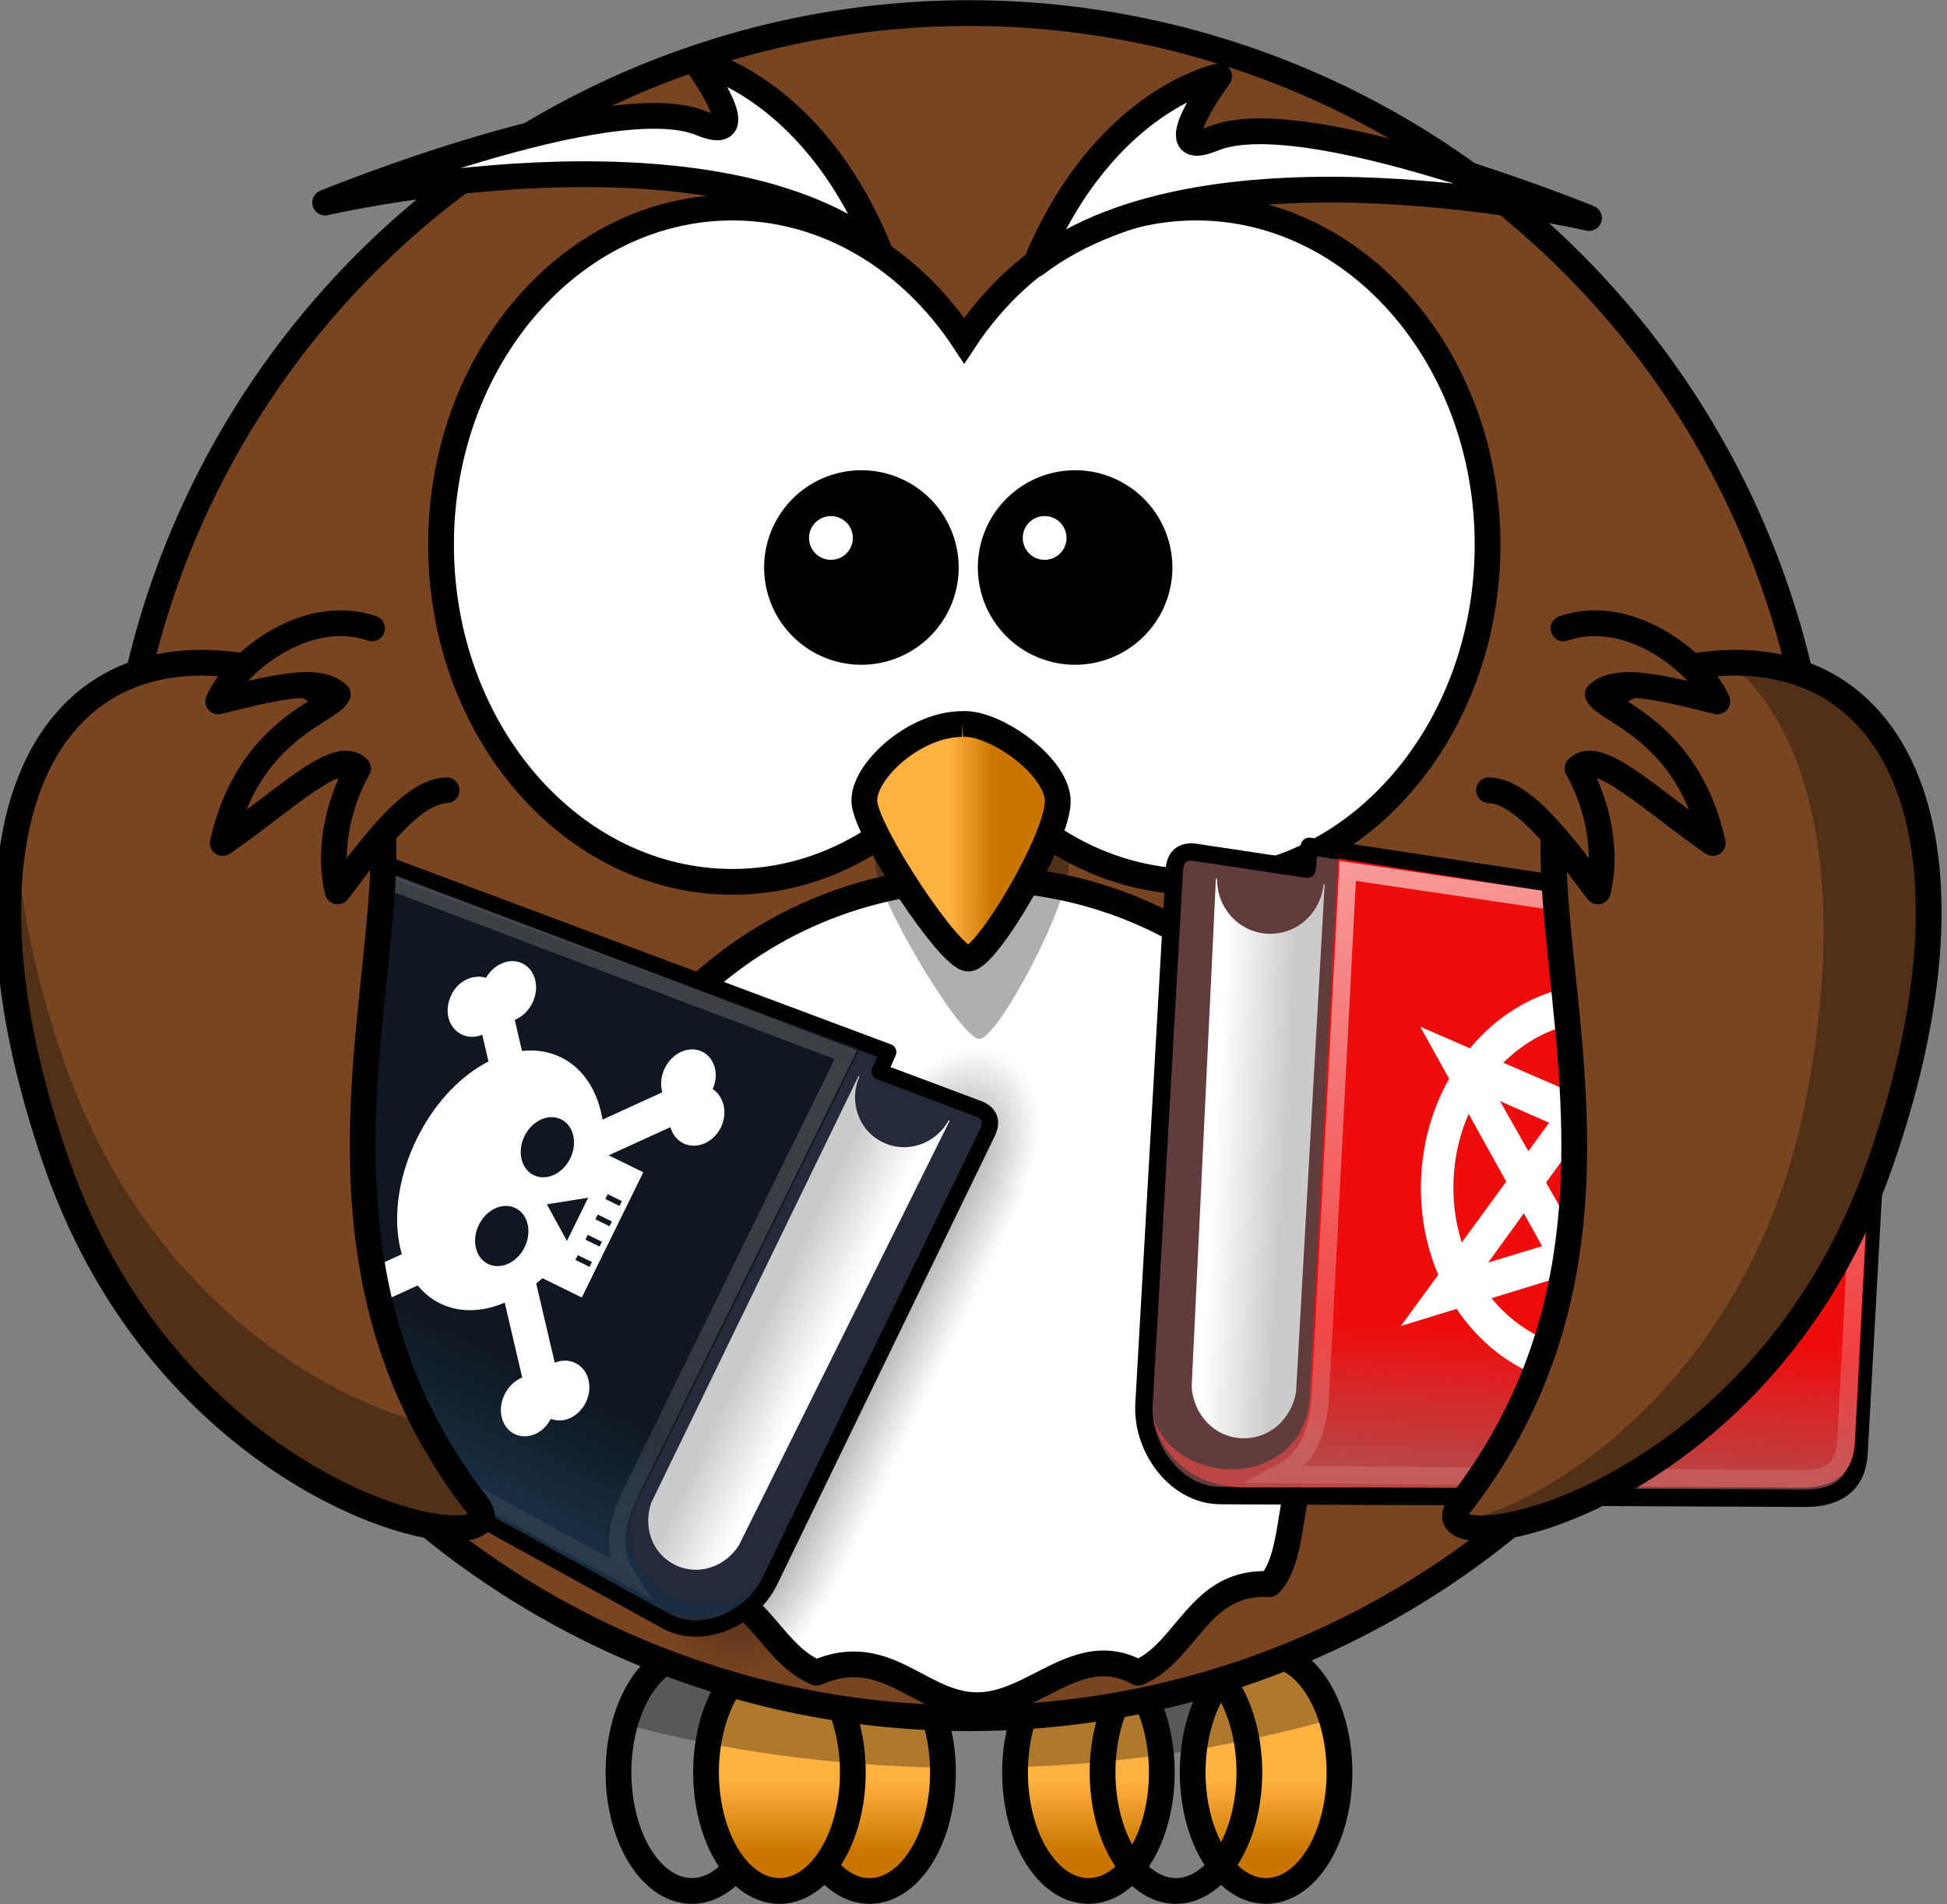 <?xml version="1.0" encoding="UTF-8" standalone="no"?>
<svg viewBox="0 0 511.156 499.979" xmlns="http://www.w3.org/2000/svg" xmlns:xlink="http://www.w3.org/1999/xlink">
<rect x="0" y="0" width="511.156" height="499.979" fill="#808080" stroke="none"/>
<defs>
<linearGradient id="linearGradient4098-2-9-1-0">
<stop offset="0" stop-color="#ffb142"/>
<stop offset="1" stop-color="#c87600"/>
</linearGradient>
<linearGradient gradientUnits="userSpaceOnUse" id="linearGradient22301" x2="0" y1="-150.697" y2="327.66">
<stop offset="0" stop-opacity="0"/>
<stop offset=".5"/>
<stop offset="1" stop-opacity="0"/>
</linearGradient>
<linearGradient id="linearGradient5060-2-4-4-9-1-9">
<stop offset="0"/>
<stop offset="1" stop-opacity="0"/>
</linearGradient>
<linearGradient gradientUnits="userSpaceOnUse" id="linearGradient22307" x1="1627.033" x2="1631.668">
<stop offset="0" stop-opacity=".069"/>
<stop offset="1" stop-color="#fff"/>
</linearGradient>
<linearGradient id="linearGradient2803-3-4-4-8-2-6">
<stop offset="0" stop-color="#fff"/>
<stop offset="1" stop-color="#cbcbcb"/>
</linearGradient>
<linearGradient gradientTransform="matrix(1.331,-2.711,2.91,1.429,3942.919,305.274)" gradientUnits="userSpaceOnUse" id="linearGradient22311" x1="6.587" x2="14.511">
<stop offset="0" stop-color="#182d41"/>
<stop offset="1" stop-color="#0f1821"/>
</linearGradient>
<linearGradient gradientTransform="matrix(1.425,-2.903,2.71,1.331,3940.864,307.779)" gradientUnits="userSpaceOnUse" id="linearGradient22313" x1="73.362" x2="-2.758" y1="26.652" y2="21.27">
<stop offset="0" stop-color="#282828"/>
<stop offset="1" stop-color="#a9a9a9" stop-opacity="0"/>
</linearGradient>
<linearGradient gradientTransform="matrix(.168,-3.236,-3.473,-.181,4301.042,344.98)" gradientUnits="userSpaceOnUse" id="linearGradient22317" x1="6.587" x2="14.511">
<stop offset="0" stop-color="#b44"/>
<stop offset="1" stop-color="#ee0d0d"/>
</linearGradient>
<linearGradient gradientTransform="matrix(.18,-3.464,-3.234,-.168,4301.66,348.4)" gradientUnits="userSpaceOnUse" id="linearGradient22319" x1="73.362" x2="-2.758" y1="26.652" y2="21.27">
<stop offset="0" stop-color="#fff"/>
<stop offset="1" stop-color="#fff" stop-opacity="0"/>
</linearGradient>
<linearGradient gradientUnits="userSpaceOnUse" id="linearGradient22287" x1="4124.042" x2="4124.042" xlink:href="#linearGradient4098-2-9-1-0" y1="380.542" y2="394.623"/>
<linearGradient gradientUnits="userSpaceOnUse" id="linearGradient22291" x1="4124.042" x2="4124.042" xlink:href="#linearGradient4098-2-9-1-0" y1="380.542" y2="394.623"/>
<linearGradient gradientUnits="userSpaceOnUse" id="linearGradient22293" x1="4124.042" x2="4124.042" xlink:href="#linearGradient4098-2-9-1-0" y1="380.542" y2="394.623"/>
<linearGradient gradientUnits="userSpaceOnUse" id="linearGradient22299" x1="4115.34" x2="4123.83" xlink:href="#linearGradient4098-2-9-1-0"/>
<linearGradient gradientTransform="matrix(3.145,-6.406,1.251,.614,3942.061,304.853)" gradientUnits="userSpaceOnUse" id="linearGradient22309" x1="10.496" x2="10.22" xlink:href="#linearGradient2803-3-4-4-8-2-6" y1="93.338" y2="84.287"/>
<linearGradient gradientTransform="matrix(.398,-7.645,-1.493,-.078,4302.066,345.033)" gradientUnits="userSpaceOnUse" id="linearGradient22315" x1="10.496" x2="10.22" xlink:href="#linearGradient2803-3-4-4-8-2-6" y1="93.338" y2="84.287"/>
<radialGradient cx="605.714" cy="486.648" gradientTransform="matrix(2.774,0,0,1.97,-1891.633,-872.885)" gradientUnits="userSpaceOnUse" id="radialGradient22303" r="117.143" xlink:href="#linearGradient5060-2-4-4-9-1-9"/>
<radialGradient cx="605.714" cy="486.648" gradientTransform="matrix(-2.774,0,0,1.97,112.762,-872.885)" gradientUnits="userSpaceOnUse" id="radialGradient22305" r="117.143" xlink:href="#linearGradient5060-2-4-4-9-1-9"/>
</defs>
<g transform="matrix(1.352,0,0,1.352,-5314.63,-47.078)">
<path d="m4114.042,379.019a14.25,23.024 0 0,1 -28.5,0 14.25,23.024 0 1,1 28.5,0z" fill="url(#linearGradient22287)" stroke="#000" stroke-linecap="round" stroke-linejoin="round" stroke-width="5"/>
<path d="m4079.542,379.019a14.25,23.024 0 0,1 -28.5,0 14.25,23.024 0 1,1 28.5,0z" fill="url(#linearGradient22287)" stroke="#000" stroke-linecap="round" stroke-linejoin="round" stroke-width="5"/>
<path d="m4096.542,379.019a14.25,23.024 0 0,1 -28.5,0 14.25,23.024 0 1,1 28.5,0z" fill="url(#linearGradient22291)" stroke="#000" stroke-linecap="round" stroke-linejoin="round" stroke-width="5"/>
<path d="m4191.042,379.019a14.25,23.024 0 0,1 -28.5,0 14.25,23.024 0 1,1 28.5,0z" fill="url(#linearGradient22293)" stroke="#000" stroke-linecap="round" stroke-linejoin="round" stroke-width="5"/>
<path d="m4156.542,379.019a14.25,23.024 0 0,1 -28.5,0 14.25,23.024 0 1,1 28.5,0z" fill="url(#linearGradient22287)" stroke="#000" stroke-linecap="round" stroke-linejoin="round" stroke-width="5"/>
<path d="m4173.542,379.019a14.25,23.024 0 0,1 -28.5,0 14.25,23.024 0 1,1 28.5,0z" fill="url(#linearGradient22291)" stroke="#000" stroke-linecap="round" stroke-linejoin="round" stroke-width="5"/>
<path d="m4065.292,355.991c-5.806,0-10.78,5.63-13,13.688 18.971,5.074 39.814,8.034 61.719,8.438-.298-12.285-6.543-22.125-14.219-22.125-3.301,0-6.333,1.827-8.75,4.875-2.417-3.047-5.449-4.875-8.75-4.875-3.186,0-6.126,1.705-8.5,4.562-2.374-2.858-5.314-4.562-8.5-4.562zm77,0c-7.656,0-13.891,9.79-14.219,22.031 21.881-.704 42.616-3.984 61.438-9.344-2.347-7.516-7.157-12.688-12.719-12.688-3.301,0-6.333,1.827-8.75,4.875-2.417-3.047-5.449-4.875-8.75-4.875-3.186,0-6.126,1.705-8.5,4.562-2.374-2.858-5.314-4.562-8.5-4.562z" fill-opacity=".314"/>
<path d="m4284.7,202.93a165.564,165.564 0 0,1 -331.128,0 165.564,165.564 0 1,1 331.128,0z" fill="#784421" stroke="#000" stroke-linecap="round" stroke-width="5"/>
<path d="m4200.973,285.71c-26.5-4.924-2.247,21.631-6.311,31.233-16.063-7.898-9.943,18.25-17.206,25.514-13.764-.736-15.912,13.143-25.514,17.206-11.602-6.437-20.156,6.311-31.233,6.311s-17.631-12.247-31.233-6.311c-9.601-4.063-11.75-17.443-25.514-17.206-7.264-7.264-6.143-34.912-17.207-25.514-4.063-9.601 14.689-38.156-6.311-31.233 0-11.076 22.247-31.631 6.311-31.233 4.063-9.601 24.443-16.75 17.207-25.514 14.528-14.528 34.594-23.517 56.746-23.517s42.219,8.99 56.746,23.517c-10.736,5.264 13.143,15.912 17.206,25.514-17.937-.898 6.311,20.156 6.311,31.233z" fill="#fff" stroke="#000" stroke-linecap="round" stroke-linejoin="round" stroke-width="5"/>
<path d="m4073.185,75.13c-31.235,0-56.603,29.331-56.603,65.472s25.369,65.472 56.603,65.472c18.356,0 34.644-10.141 44.985-25.829 10.34,15.7 26.664,25.829 45.027,25.829 31.234,0 56.603-29.331 56.603-65.472s-25.369-65.472-56.603-65.472c-18.361,0-34.688,10.133-45.027,25.829-10.341-15.685-26.631-25.829-44.985-25.829z" fill="#fff" stroke="#000" stroke-linecap="round" stroke-width="5"/>
<path d="m4119.885,186.038c-9.288,0-19.384,10.327-18.98,16.85s16.557,33.699 20.191,33.699 17.768-26.633 17.364-34.243-12.519-16.85-18.576-16.306z" fill-opacity=".314" fill-rule="evenodd"/>
<path d="m4117.764,175.43c-9.288,0-19.384,9.306-18.98,15.184s16.557,30.367 20.191,30.367 17.768-24 17.364-30.857-12.519-15.184-18.576-14.694z" fill="url(#linearGradient22299)" fill-rule="evenodd" stroke="#000" stroke-width="5"/>
<path d="m4132.013,86.148c13.276-32.16 35.666-36.513 35.666-36.513s-12.453,16.775-1.174,12.109c17.465-7.226 72.997,15.418 72.997,15.418s-73.574-17.126-107.488,8.986z" fill="#fff" fill-rule="evenodd" stroke="#000" stroke-linejoin="round" stroke-width="5"/>
<path d="m4101.572,83.148c-13.276-32.16-35.666-36.513-35.666-36.513s12.453,16.775 1.174,12.109c-17.465-7.226-72.997,15.418-72.997,15.418s73.574-17.126 107.488,8.986z" fill="#fff" fill-rule="evenodd" stroke="#000" stroke-linejoin="round" stroke-width="5"/>
<g transform="translate(3930.042,34.866)">
<path d="m184.553,110.165a16.387,16.387 0 1,1 -32.774,0 16.387,16.387 0 1,1 32.774,0z" stroke="#000" stroke-linecap="round" stroke-width="5"/>
<path d="m166.5,104.426a4.25,4.25 0 0,1 -8.5,0 4.25,4.25 0 1,1 8.5,0z" fill="#fff"/>
</g>
<g transform="translate(3930.042,34.866)">
<path d="m226.053,110.165a16.387,16.387 0 1,1 -32.774,0 16.387,16.387 0 1,1 32.774,0z" stroke="#000" stroke-linecap="round" stroke-width="5"/>
<path d="m208,104.426a4.25,4.25 0 0,1 -8.5,0 4.25,4.25 0 1,1 8.5,0z" fill="#fff"/>
</g>
<g transform="matrix(.029,-.06,.059,.029,4117.212,243.814)">
<path d="m-1559.252-150.697h1339.633v478.357h-1339.633z" fill="url(#linearGradient22301)" opacity=".402"/>
<path d="m-219.619-150.68v478.331c142.874.9 345.4-107.17 345.4-239.196s-159.437-239.135-345.4-239.135z" fill="url(#radialGradient22303)" opacity=".402"/>
<path d="m-1559.252-150.68v478.331c-142.874.9-345.4-107.17-345.4-239.196s159.437-239.135 345.4-239.135z" fill="url(#radialGradient22305)" opacity=".402"/>
</g>
<path d="m1627.033,3690.551h6.307v93.366h-6.307z" fill="url(#linearGradient22307)" opacity=".48" transform="matrix(.441,-.898,.881,.473,0,0)"/>
<path d="m3967.617,298.555c-5.295-2.919-6.991-6.973-4.633-11.812l40.511-83.146c.341-.699 1.357-1.331 2.098-1.054l97.83,36.589-1.668,3.802 19.122,7.178c1.854.696 3.03,2.125 1.804,4.65l-42.277,87.141c-3.486,7.186-13.023,11.648-20.144,7.723l-92.643-51.071z" fill="#242a3a" stroke="#000" stroke-linecap="round" stroke-linejoin="round" stroke-width="3.154"/>
<path d="m4097.65,243.789-40.218,82.8c-1.66,4.654.043,9.902 4.583,12.132s9.735.367 12.402-3.792l40.925-82.453-.177-.087c-2.523,4.578-8.098,6.564-12.84,4.236s-6.58-7.954-4.5-12.75l-.177-.087z" fill="url(#linearGradient22309)"/>
<path d="m3964.575,285.386c-2.373,4.832-.81,8.869 4.321,11.674l88.716,49.381c8.587,4.539 16.209,1.54 20.389-3.383-10.524,9.764-30.58-2.06-23.109-17.056l42.95-87.469-92.226-33.647c-.717-.262-1.703.386-2.045,1.082l-38.997,79.419z" fill="url(#linearGradient22311)"/>
<path d="m3966.312,285.579c-2.341,4.767-1.175,7.633 3.871,10.392l82.808,45.224c-3.251-4.876-2.788-9.94.566-16.771l41.633-84.789-88.393-33.475c-.702-.266-1.677.383-2.014,1.069l-38.471,78.349z" fill="none" stroke="url(#linearGradient22313)" stroke-linecap="round" stroke-miterlimit="20" stroke-width="3.154"/>
<path d="m3993.498,281.934c-.54,1.099-.777,2.386-.502,3.562 .343,1.47 1.375,2.334 2.612,2.615-.912,1.257-1.304,2.987-.954,4.482 .549,2.352 2.7,3.408 4.897,2.405s3.563-3.785 3.014-6.137c-.109-.467-.274-.837-.502-1.199l22.903-10.463-1.005-4.302-22.903,10.463c.032-.48.01-.915-.1-1.382-.549-2.352-2.826-3.47-5.023-2.466-1.098.502-1.896,1.323-2.436,2.422zm26.218-53.395c-.54,1.099-.777,2.386-.502,3.562 .549,2.352 2.826,3.47 5.023,2.466 .436-.199.795-.447 1.155-.766l5.726,24.52 4.018-1.835-5.726-24.52c.425-.04.819-.136 1.256-.336 2.197-1.004 3.563-3.785 3.014-6.137s-2.7-3.408-4.897-2.405c-1.373.627-2.438,1.883-2.888,3.343-.979-.806-2.369-.941-3.742-.314-1.099.502-1.896,1.323-2.436,2.422zm8.388,50.202 5.726,24.52c-.425.041-.819.136-1.256.336-2.197,1.004-3.563,3.785-3.014,6.137s2.7,3.408 4.897,2.405c1.397-.638 2.401-2.067 2.838-3.558 .982.842 2.395,1.167 3.792.529 2.197-1.004 3.487-3.632 2.938-5.984s-2.826-3.47-5.023-2.466c-.436.2-.795.447-1.155.766l-5.726-24.52-4.018,1.835zm10.171-20.713 1.005,4.302 22.903-10.463c-.032.48-.01.915.1,1.382 .549,2.352 2.826,3.47 5.023,2.466s3.487-3.632 2.938-5.984c-.349-1.496-1.395-2.569-2.662-2.831 .879-1.249 1.348-2.797 1.005-4.267-.549-2.352-2.7-3.408-4.897-2.405s-3.563,3.785-3.014,6.137c.109.467.274.837.502,1.199l-22.903,10.463z" fill="#fff" stroke="#fff" stroke-width="2.474"/>
<path d="m4012.989,256.521c-6.179,12.583-4.457,26.185 3.968,30.322 5.732,2.814 13.077.421 19.111-5.279l7.283,3.576 10.849-22.094-7.283-3.576c.82-8.26-1.853-15.382-7.584-18.197-8.425-4.137-20.165,2.665-26.344,15.248z" fill="#fff" stroke="#fff" stroke-width="2.474"/>
<path d="m4031.035,269.431c2.452,1.204 3.247,4.609 1.776,7.605s-4.651,4.449-7.103,3.245-3.247-4.609-1.776-7.605 4.651-4.449 7.103-3.245z" fill="#0f1821"/>
<path d="m320.291,451.534-.428.741-.428.741-.428-.741-.428-.741h.856z" fill="#0f1821" transform="matrix(-2.411,4.91,-4.018,-1.973,6627.511,-405.933)"/>
<path d="m320.143,449.112c0,.439-.356.795-.795.795s-.795-.356-.795-.795 .356-.795.795-.795 .795.356.795.795z" fill="#0f1821" transform="matrix(3.348,-6.819,5.581,2.74,461.561,1204.682)"/>
<path d="m4042.675,279.501 2.748,1.35 .459-.935-2.749-1.35-.459.935z" fill="#0f1821"/>
<path d="m4044.612,275.557 2.748,1.35 .459-.935-2.748-1.35-.459.935z" fill="#0f1821"/>
<path d="m4046.549,271.612 2.748,1.35 .459-.935-2.748-1.35-.459.935z" fill="#0f1821"/>
<path d="m4048.486,267.668 2.748,1.35 .459-.935-2.748-1.35-.459.935z" fill="#0f1821"/>
<g transform="translate(3930.042,34.866)">
<path d="m55.736,131.045c48.111,17.3-14.163,94.143 37.819,161.192 9.608,12.393-57.868,2.091-81.723-66.585-23.198-66.786-1.132-107.539 43.904-94.607z" fill="#784421" fill-rule="evenodd" stroke="#000" stroke-width="5"/>
<path d="m4.062,160.844c-3.452,16.506-1.299,38.673 7.781,64.812 23.855,68.676 91.327,78.987 81.719,66.594-4.109-5.3-7.52-10.675-10.312-16.062-18.951-4.541-54.048-24.376-69.906-70.031-5.88-16.927-8.854-32.18-9.281-45.312zm71.281,6.344c-.883,8.536-1.856,17.612-2.281,27.125 .993-9.791 2.079-18.941 2.281-27.125z" fill-opacity=".314" fill-rule="evenodd"/>
</g>
<path d="m4003.186,156.863c-13.389-4.609-27.221,7.584-29.865,14.18 13.512-3.452 19.72-4.426 23.218-1.381-1.507,3.372-17.408,6.742-22.337,28.871 12.429-8.617 22.303-18.576 26.272-14.483-2.882,5.034-6.199,14.497-3.964,23.881 7.141-9.424 14.439-19.378 21.142-19.648" fill="#784421" fill-rule="evenodd" stroke="#000" stroke-linecap="round" stroke-linejoin="round" stroke-width="5"/>
<path d="m4281.408,325.785c6.486.03 10.192-2.883 10.51-8.649l5.461-99.066c.046-.833-.576-1.956-1.416-2.083l-110.777-16.805-.423,4.434-21.666-3.259c-2.101-.316-3.949.409-4.119,3.415l-5.892,103.731c-.486,8.554 6.12,17.716 14.842,17.756l113.48.526z" fill="#623c3c" stroke="#000" stroke-linecap="round" stroke-linejoin="round" stroke-width="3.383"/>
<path d="m4188.164,206.562-5.555,98.588c-.875,5.228-5.211,9.257-10.63,8.975s-9.314-4.74-9.641-10.03l4.71-98.632 .211.011c-.027,5.607 4.161,10.38 9.819,10.674s10.319-4.017 10.874-9.597l.211.011z" fill="url(#linearGradient22315)"/>
<path d="m4291.136,315.034c-.3,5.767-3.873,8.733-10.145,8.682l-108.917-.058c-10.417-.231-15.993-7.021-17.339-13.818 4.762,14.645 29.73,14.04 30.561-3.914l5.434-104.391 103.989,16.634c.809.129 1.394,1.251 1.351,2.082l-4.933,94.783z" fill="url(#linearGradient22317)"/>
<path d="m4289.408,314.308c-.296,5.689-2.885,7.766-9.054,7.716l-101.21-.868c5.59-2.876 7.803-7.858 8.228-16.01l5.267-101.192 100.308,14.794c.797.118 1.371,1.234 1.328,2.054l-4.867,93.505z" fill="none" stroke="url(#linearGradient22319)" stroke-linecap="round" stroke-miterlimit="20" stroke-width="3.383"/>
<g fill="#fff" stroke="#fff" stroke-width="6.998" transform="matrix(.025,-.482,-.423,-.022,4276.887,309.663)">
<path d="m87.906.5-29.469,92.094 5.969,4.812 22.75-71.75 11.688,35.063 8.688-.25-19.625-59.969zm7.094,11.969 2.469,8.188c23.708,3.049 43.674,18.052 53.688,38.75l8.844.375c-10.898-26.061-35.613-44.877-65-47.313zm-13.812.062c-29.949,2.798-54.944,22.627-65.188,49.719h8.531c9.416-21.923 29.759-38.037 54.188-41.469l2.469-8.25zm94.812,49.438-97.812,1.625-2.156,7.219 77.281-.875-32.406,23.875 2,7.625 53.094-39.469zm-111.5,1.875-64,1.062 79.281,56.438 6.719-5.219-61.562-44.719 37.406-.438 2.156-7.125zm47,8.781-8.594.25 24.219,72.75-30.188-21.938-7.156,4.781 52.156,37.156-30.438-93zm52.781.812-7.156,4.812c.613,3.715.938,7.517.938,11.406 0,19.918-8.37,37.875-21.781,50.563l2.344,8.531c16.728-14.218 27.344-35.423 27.344-59.094 0-5.563-.573-10.988-1.688-16.219zm-152.062,2.688c-.774,4.394-1.188,8.915-1.188,13.531 0,23.178 10.184,43.983 26.312,58.188l2.531-8.406c-12.942-12.639-20.969-30.27-20.969-49.781 0-3.036.185-6.035.562-8.969l-7.25-4.562zm97.781,25.75-61.344,45.25 11.562-36.5-6.219-4.25-19.438,60.719 77.594-57.688-2.156-7.531zm8.562,50.562c-9.095,4.365-19.3,6.812-30.062,6.812-10.736,0-20.919-2.437-30-6.781l-7.406,5.062c11.09,6.13 23.84,9.625 37.406,9.625 13.563,0 26.319-3.498 37.406-9.625l-7.344-5.094z" fill="#fff" stroke="#fff" stroke-width="6.998"/>
</g>
<g transform="translate(3930.042,34.866)">
<path d="m322.179,131.045c-48.111,17.3 14.163,94.143-37.819,161.192-9.608,12.393 57.868,2.091 81.723-66.585 23.198-66.786 1.132-107.539-43.904-94.607z" fill="#784421" fill-rule="evenodd" stroke="#000" stroke-width="5"/>
<path d="m337.938,128.656c-.413-.001-.832.021-1.25.031 16.212,13.065 23.073,43.297 14.781,85.344-11.023,55.895-53.577,80.008-67.719,81.281 4.592,6.526 60.971-8.126 82.344-69.656 20.299-58.438 5.921-96.95-28.156-97z" fill-opacity=".314" fill-rule="evenodd"/>
</g>
<path d="m4234.546,156.863c13.389-4.609 27.221,7.584 29.865,14.18-13.512-3.452-19.72-4.426-23.218-1.381 1.507,3.372 17.408,6.742 22.337,28.871-12.429-8.617-22.303-18.576-26.272-14.483 2.882,5.034 6.199,14.497 3.964,23.881-7.141-9.424-14.439-19.378-21.142-19.648" fill="#784421" fill-rule="evenodd" stroke="#000" stroke-linecap="round" stroke-linejoin="round" stroke-width="5"/>
</g>
</svg>
